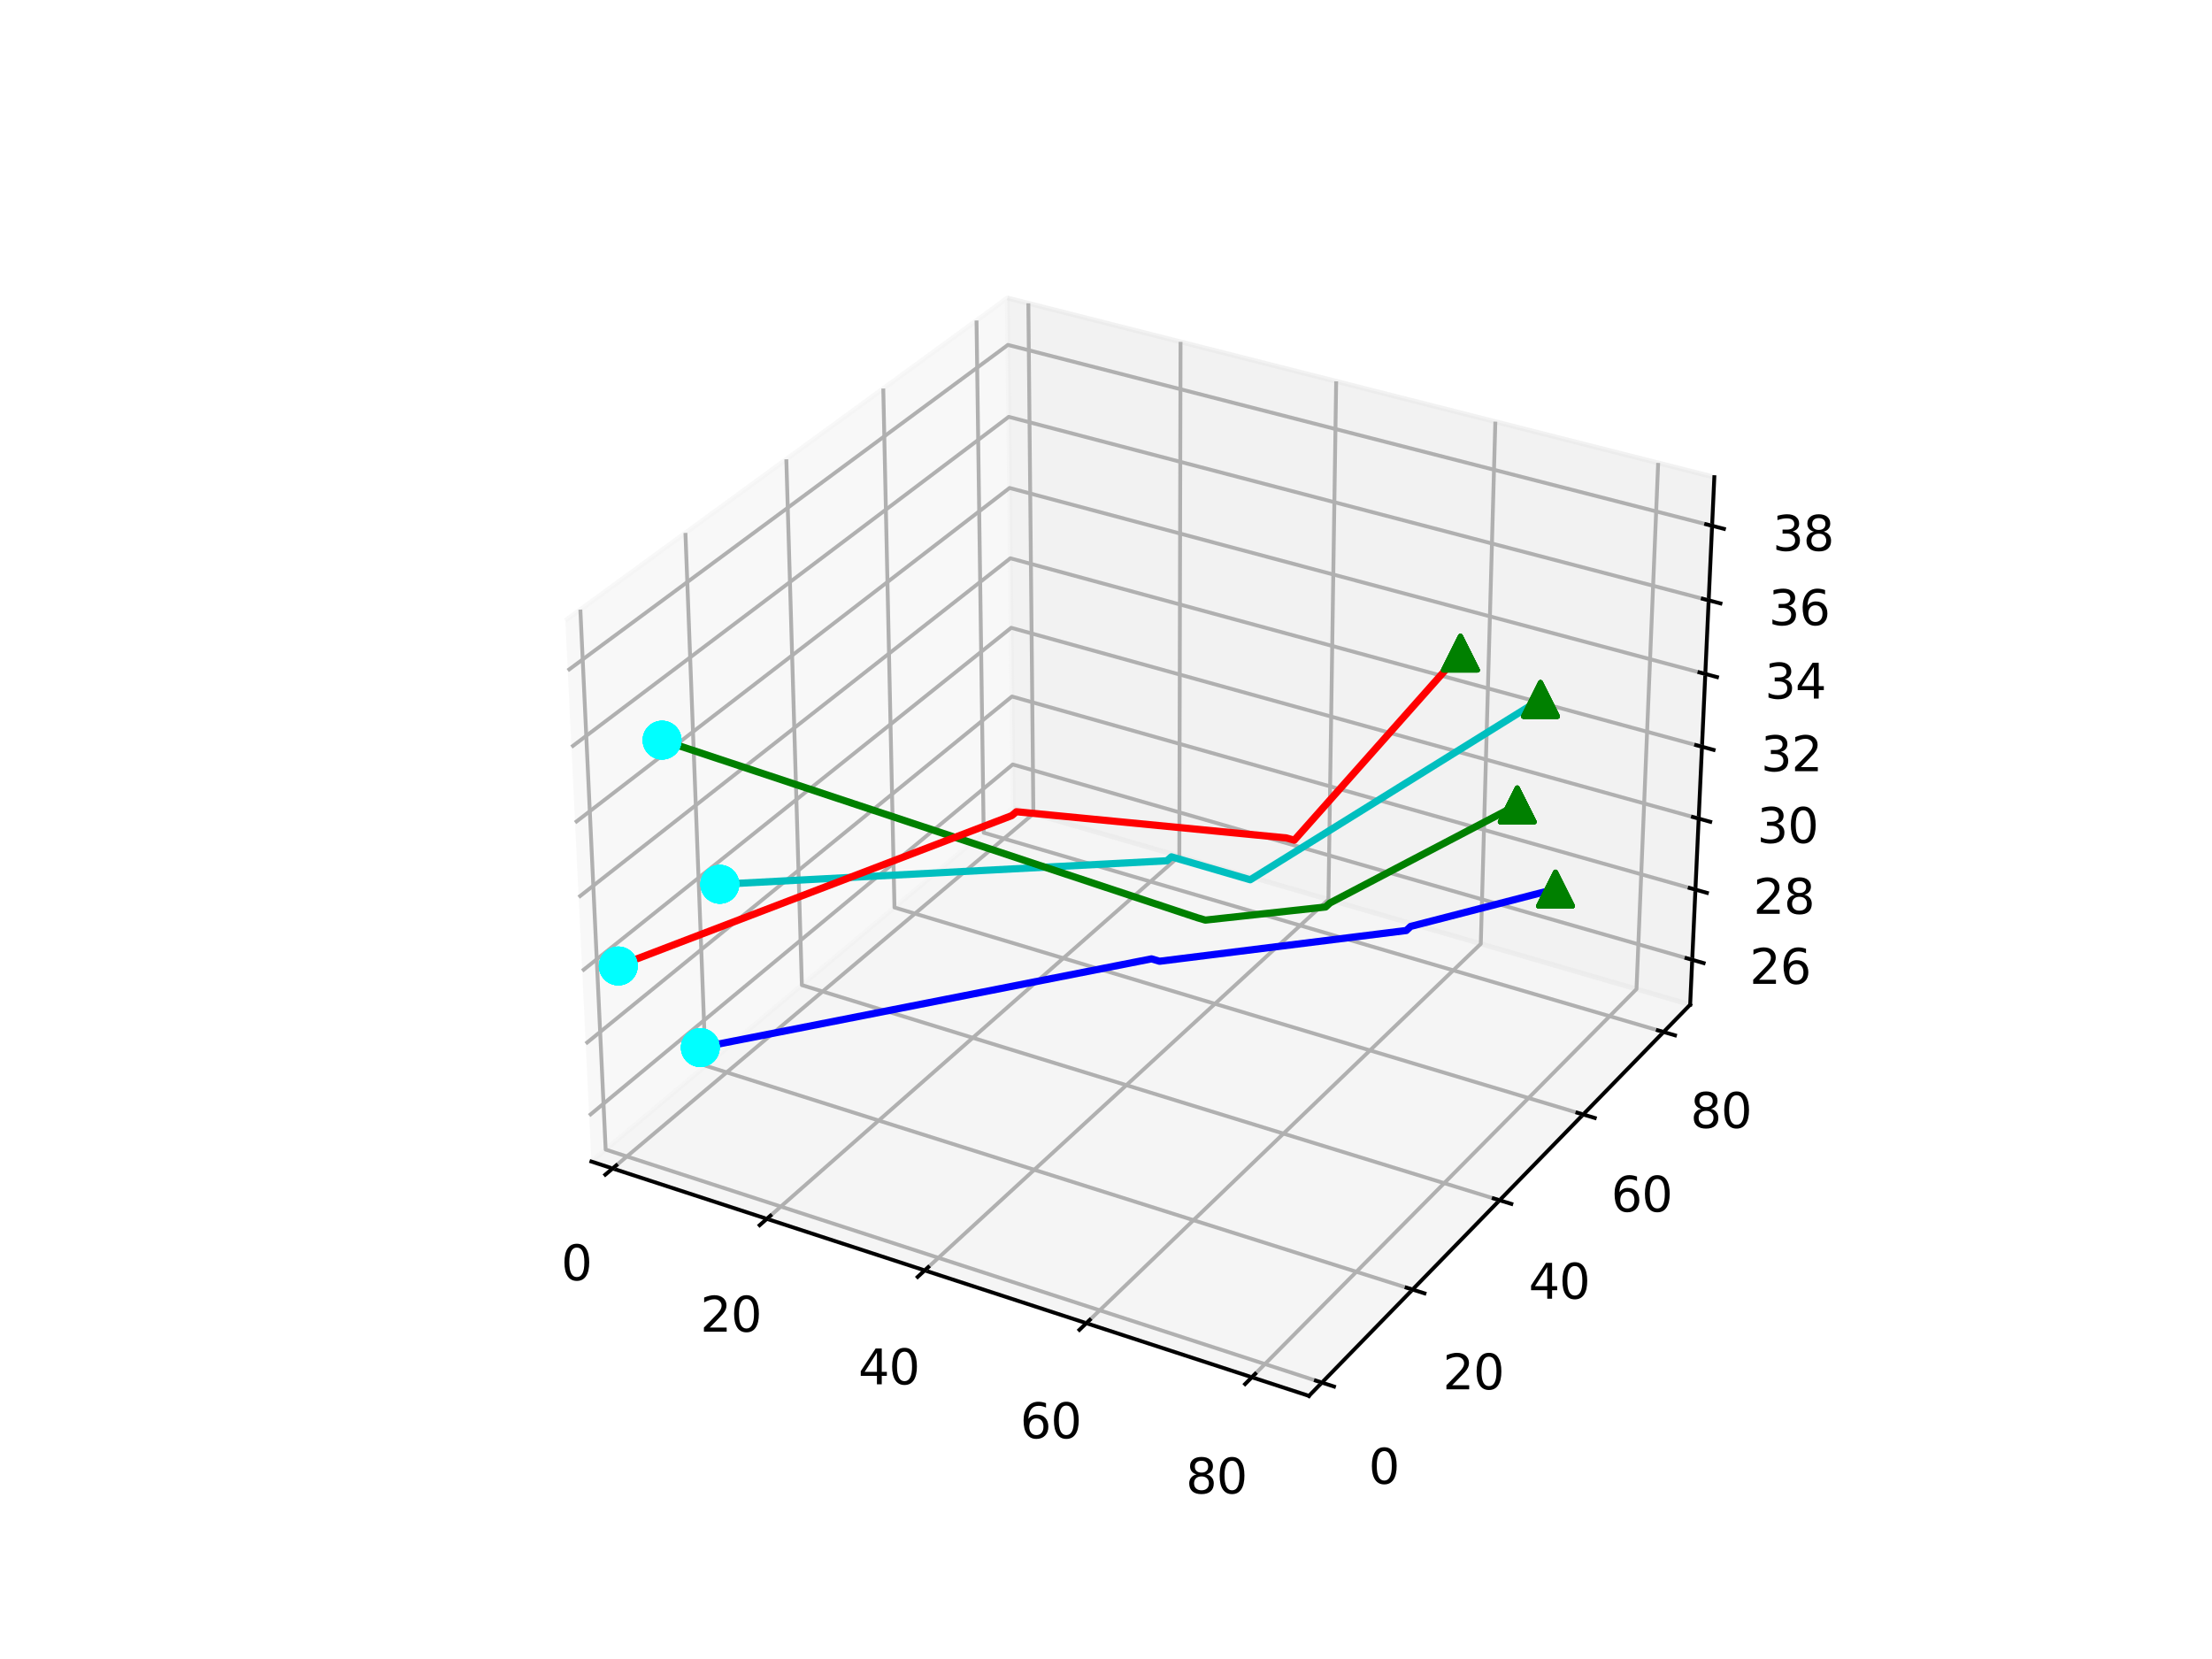 <?xml version="1.0" encoding="utf-8" standalone="no"?>
<!DOCTYPE svg PUBLIC "-//W3C//DTD SVG 1.1//EN"
  "http://www.w3.org/Graphics/SVG/1.1/DTD/svg11.dtd">
<svg xmlns:xlink="http://www.w3.org/1999/xlink" width="460.8pt" height="345.6pt" viewBox="0 0 460.8 345.6" xmlns="http://www.w3.org/2000/svg" version="1.1">
 <defs>
  <style type="text/css">*{stroke-linejoin: round; stroke-linecap: butt}</style>
 </defs>
 <g id="figure_1">
  <g id="patch_1">
   <path d="M 0 345.6 
L 460.8 345.6 
L 460.8 0 
L 0 0 
z
" style="fill: #ffffff"/>
  </g>
  <g id="patch_2">
   <path d="M 103.104 307.584 
L 369.216 307.584 
L 369.216 41.472 
L 103.104 41.472 
z
" style="fill: #ffffff"/>
  </g>
  <g id="pane3d_1">
   <g id="patch_3">
    <path d="M 123.197 241.969 
L 211.076 168.307 
L 209.855 62.074 
L 117.77 129.273 
" style="fill: #f2f2f2; opacity: 0.5; stroke: #f2f2f2; stroke-linejoin: miter"/>
   </g>
  </g>
  <g id="pane3d_2">
   <g id="patch_4">
    <path d="M 211.076 168.307 
L 352.09 209.295 
L 357.123 99.402 
L 209.855 62.074 
" style="fill: #e6e6e6; opacity: 0.5; stroke: #e6e6e6; stroke-linejoin: miter"/>
   </g>
  </g>
  <g id="pane3d_3">
   <g id="patch_5">
    <path d="M 123.197 241.969 
L 272.679 290.79 
L 352.09 209.295 
L 211.076 168.307 
" style="fill: #ececec; opacity: 0.5; stroke: #ececec; stroke-linejoin: miter"/>
   </g>
  </g>
  <g id="axis3d_1">
   <g id="line2d_1">
    <path d="M 123.197 241.969 
L 272.679 290.79 
" style="fill: none; stroke: #000000; stroke-width: 0.8; stroke-linecap: square"/>
   </g>
   <g id="Line3DCollection_1">
    <path d="M 127.623 243.415 
L 215.269 169.526 
L 214.225 63.182 
" style="fill: none; stroke: #b0b0b0; stroke-width: 0.8"/>
    <path d="M 159.752 253.908 
L 245.676 178.364 
L 245.931 71.218 
" style="fill: none; stroke: #b0b0b0; stroke-width: 0.8"/>
    <path d="M 192.637 264.648 
L 276.737 187.393 
L 278.35 79.436 
" style="fill: none; stroke: #b0b0b0; stroke-width: 0.8"/>
    <path d="M 226.304 275.644 
L 308.475 196.618 
L 311.507 87.84 
" style="fill: none; stroke: #b0b0b0; stroke-width: 0.8"/>
    <path d="M 260.782 286.904 
L 340.912 206.046 
L 345.426 96.437 
" style="fill: none; stroke: #b0b0b0; stroke-width: 0.8"/>
   </g>
   <g id="xtick_1">
    <g id="line2d_2">
     <path d="M 128.386 242.772 
L 126.094 244.704 
" style="fill: none; stroke: #000000; stroke-width: 0.8; stroke-linecap: square"/>
    </g>
    <g id="text_1">
     <!-- 0 -->
     <g transform="translate(116.909 266.692)scale(0.1 -0.1)">
      <defs>
       <path id="DejaVuSans-30" d="M 2034 4250 
Q 1547 4250 1301 3770 
Q 1056 3291 1056 2328 
Q 1056 1369 1301 889 
Q 1547 409 2034 409 
Q 2525 409 2770 889 
Q 3016 1369 3016 2328 
Q 3016 3291 2770 3770 
Q 2525 4250 2034 4250 
z
M 2034 4750 
Q 2819 4750 3233 4129 
Q 3647 3509 3647 2328 
Q 3647 1150 3233 529 
Q 2819 -91 2034 -91 
Q 1250 -91 836 529 
Q 422 1150 422 2328 
Q 422 3509 836 4129 
Q 1250 4750 2034 4750 
z
" transform="scale(0.016)"/>
      </defs>
      <use xlink:href="#DejaVuSans-30"/>
     </g>
    </g>
   </g>
   <g id="xtick_2">
    <g id="line2d_3">
     <path d="M 160.501 253.25 
L 158.251 255.228 
" style="fill: none; stroke: #000000; stroke-width: 0.8; stroke-linecap: square"/>
    </g>
    <g id="text_2">
     <!-- 20 -->
     <g transform="translate(145.889 277.408)scale(0.1 -0.1)">
      <defs>
       <path id="DejaVuSans-32" d="M 1228 531 
L 3431 531 
L 3431 0 
L 469 0 
L 469 531 
Q 828 903 1448 1529 
Q 2069 2156 2228 2338 
Q 2531 2678 2651 2914 
Q 2772 3150 2772 3378 
Q 2772 3750 2511 3984 
Q 2250 4219 1831 4219 
Q 1534 4219 1204 4116 
Q 875 4013 500 3803 
L 500 4441 
Q 881 4594 1212 4672 
Q 1544 4750 1819 4750 
Q 2544 4750 2975 4387 
Q 3406 4025 3406 3419 
Q 3406 3131 3298 2873 
Q 3191 2616 2906 2266 
Q 2828 2175 2409 1742 
Q 1991 1309 1228 531 
z
" transform="scale(0.016)"/>
      </defs>
      <use xlink:href="#DejaVuSans-32"/>
      <use xlink:href="#DejaVuSans-30" x="63.623"/>
     </g>
    </g>
   </g>
   <g id="xtick_3">
    <g id="line2d_4">
     <path d="M 193.37 263.974 
L 191.166 265.999 
" style="fill: none; stroke: #000000; stroke-width: 0.8; stroke-linecap: square"/>
    </g>
    <g id="text_3">
     <!-- 40 -->
     <g transform="translate(178.81 288.376)scale(0.1 -0.1)">
      <defs>
       <path id="DejaVuSans-34" d="M 2419 4116 
L 825 1625 
L 2419 1625 
L 2419 4116 
z
M 2253 4666 
L 3047 4666 
L 3047 1625 
L 3713 1625 
L 3713 1100 
L 3047 1100 
L 3047 0 
L 2419 0 
L 2419 1100 
L 313 1100 
L 313 1709 
L 2253 4666 
z
" transform="scale(0.016)"/>
      </defs>
      <use xlink:href="#DejaVuSans-34"/>
      <use xlink:href="#DejaVuSans-30" x="63.623"/>
     </g>
    </g>
   </g>
   <g id="xtick_4">
    <g id="line2d_5">
     <path d="M 227.021 274.954 
L 224.866 277.027 
" style="fill: none; stroke: #000000; stroke-width: 0.8; stroke-linecap: square"/>
    </g>
    <g id="text_4">
     <!-- 60 -->
     <g transform="translate(212.517 299.607)scale(0.1 -0.1)">
      <defs>
       <path id="DejaVuSans-36" d="M 2113 2584 
Q 1688 2584 1439 2293 
Q 1191 2003 1191 1497 
Q 1191 994 1439 701 
Q 1688 409 2113 409 
Q 2538 409 2786 701 
Q 3034 994 3034 1497 
Q 3034 2003 2786 2293 
Q 2538 2584 2113 2584 
z
M 3366 4563 
L 3366 3988 
Q 3128 4100 2886 4159 
Q 2644 4219 2406 4219 
Q 1781 4219 1451 3797 
Q 1122 3375 1075 2522 
Q 1259 2794 1537 2939 
Q 1816 3084 2150 3084 
Q 2853 3084 3261 2657 
Q 3669 2231 3669 1497 
Q 3669 778 3244 343 
Q 2819 -91 2113 -91 
Q 1303 -91 875 529 
Q 447 1150 447 2328 
Q 447 3434 972 4092 
Q 1497 4750 2381 4750 
Q 2619 4750 2861 4703 
Q 3103 4656 3366 4563 
z
" transform="scale(0.016)"/>
      </defs>
      <use xlink:href="#DejaVuSans-36"/>
      <use xlink:href="#DejaVuSans-30" x="63.623"/>
     </g>
    </g>
   </g>
   <g id="xtick_5">
    <g id="line2d_6">
     <path d="M 261.482 286.198 
L 259.378 288.321 
" style="fill: none; stroke: #000000; stroke-width: 0.8; stroke-linecap: square"/>
    </g>
    <g id="text_5">
     <!-- 80 -->
     <g transform="translate(247.039 311.109)scale(0.1 -0.1)">
      <defs>
       <path id="DejaVuSans-38" d="M 2034 2216 
Q 1584 2216 1326 1975 
Q 1069 1734 1069 1313 
Q 1069 891 1326 650 
Q 1584 409 2034 409 
Q 2484 409 2743 651 
Q 3003 894 3003 1313 
Q 3003 1734 2745 1975 
Q 2488 2216 2034 2216 
z
M 1403 2484 
Q 997 2584 770 2862 
Q 544 3141 544 3541 
Q 544 4100 942 4425 
Q 1341 4750 2034 4750 
Q 2731 4750 3128 4425 
Q 3525 4100 3525 3541 
Q 3525 3141 3298 2862 
Q 3072 2584 2669 2484 
Q 3125 2378 3379 2068 
Q 3634 1759 3634 1313 
Q 3634 634 3220 271 
Q 2806 -91 2034 -91 
Q 1263 -91 848 271 
Q 434 634 434 1313 
Q 434 1759 690 2068 
Q 947 2378 1403 2484 
z
M 1172 3481 
Q 1172 3119 1398 2916 
Q 1625 2713 2034 2713 
Q 2441 2713 2670 2916 
Q 2900 3119 2900 3481 
Q 2900 3844 2670 4047 
Q 2441 4250 2034 4250 
Q 1625 4250 1398 4047 
Q 1172 3844 1172 3481 
z
" transform="scale(0.016)"/>
      </defs>
      <use xlink:href="#DejaVuSans-38"/>
      <use xlink:href="#DejaVuSans-30" x="63.623"/>
     </g>
    </g>
   </g>
  </g>
  <g id="axis3d_2">
   <g id="line2d_7">
    <path d="M 352.09 209.295 
L 272.679 290.79 
" style="fill: none; stroke: #000000; stroke-width: 0.8; stroke-linecap: square"/>
   </g>
   <g id="Line3DCollection_2">
    <path d="M 120.898 126.99 
L 126.171 239.476 
L 275.378 288.02 
" style="fill: none; stroke: #b0b0b0; stroke-width: 0.8"/>
    <path d="M 142.787 111.017 
L 147.006 222.013 
L 294.263 268.64 
" style="fill: none; stroke: #b0b0b0; stroke-width: 0.8"/>
    <path d="M 163.805 95.679 
L 167.046 205.214 
L 312.391 250.036 
" style="fill: none; stroke: #b0b0b0; stroke-width: 0.8"/>
    <path d="M 184.002 80.94 
L 186.337 189.044 
L 329.806 232.164 
" style="fill: none; stroke: #b0b0b0; stroke-width: 0.8"/>
    <path d="M 203.426 66.765 
L 204.92 173.468 
L 346.55 214.98 
" style="fill: none; stroke: #b0b0b0; stroke-width: 0.8"/>
   </g>
   <g id="xtick_6">
    <g id="line2d_8">
     <path d="M 274.121 287.611 
L 277.897 288.84 
" style="fill: none; stroke: #000000; stroke-width: 0.8; stroke-linecap: square"/>
    </g>
    <g id="text_6">
     <!-- 0 -->
     <g transform="translate(285.115 309.085)scale(0.1 -0.1)">
      <use xlink:href="#DejaVuSans-30"/>
     </g>
    </g>
   </g>
   <g id="xtick_7">
    <g id="line2d_9">
     <path d="M 293.023 268.247 
L 296.746 269.426 
" style="fill: none; stroke: #000000; stroke-width: 0.8; stroke-linecap: square"/>
    </g>
    <g id="text_7">
     <!-- 20 -->
     <g transform="translate(300.565 289.417)scale(0.1 -0.1)">
      <use xlink:href="#DejaVuSans-32"/>
      <use xlink:href="#DejaVuSans-30" x="63.623"/>
     </g>
    </g>
   </g>
   <g id="xtick_8">
    <g id="line2d_10">
     <path d="M 311.168 249.659 
L 314.839 250.791 
" style="fill: none; stroke: #000000; stroke-width: 0.8; stroke-linecap: square"/>
    </g>
    <g id="text_8">
     <!-- 40 -->
     <g transform="translate(318.449 270.539)scale(0.1 -0.1)">
      <use xlink:href="#DejaVuSans-34"/>
      <use xlink:href="#DejaVuSans-30" x="63.623"/>
     </g>
    </g>
   </g>
   <g id="xtick_9">
    <g id="line2d_11">
     <path d="M 328.6 231.802 
L 332.22 232.89 
" style="fill: none; stroke: #000000; stroke-width: 0.8; stroke-linecap: square"/>
    </g>
    <g id="text_9">
     <!-- 60 -->
     <g transform="translate(335.63 252.402)scale(0.1 -0.1)">
      <use xlink:href="#DejaVuSans-36"/>
      <use xlink:href="#DejaVuSans-30" x="63.623"/>
     </g>
    </g>
   </g>
   <g id="xtick_10">
    <g id="line2d_12">
     <path d="M 345.361 214.632 
L 348.931 215.678 
" style="fill: none; stroke: #000000; stroke-width: 0.8; stroke-linecap: square"/>
    </g>
    <g id="text_10">
     <!-- 80 -->
     <g transform="translate(352.149 234.966)scale(0.1 -0.1)">
      <use xlink:href="#DejaVuSans-38"/>
      <use xlink:href="#DejaVuSans-30" x="63.623"/>
     </g>
    </g>
   </g>
  </g>
  <g id="axis3d_3">
   <g id="line2d_13">
    <path d="M 352.09 209.295 
L 357.123 99.402 
" style="fill: none; stroke: #000000; stroke-width: 0.8; stroke-linecap: square"/>
   </g>
   <g id="Line3DCollection_3">
    <path d="M 352.519 199.943 
L 210.972 159.25 
L 122.736 232.394 
" style="fill: none; stroke: #b0b0b0; stroke-width: 0.8"/>
    <path d="M 353.188 185.322 
L 210.809 145.095 
L 122.015 217.417 
" style="fill: none; stroke: #b0b0b0; stroke-width: 0.8"/>
    <path d="M 353.866 170.526 
L 210.645 130.778 
L 121.285 202.255 
" style="fill: none; stroke: #b0b0b0; stroke-width: 0.8"/>
    <path d="M 354.551 155.552 
L 210.478 116.298 
L 120.545 186.903 
" style="fill: none; stroke: #b0b0b0; stroke-width: 0.8"/>
    <path d="M 355.245 140.397 
L 210.31 101.652 
L 119.797 171.359 
" style="fill: none; stroke: #b0b0b0; stroke-width: 0.8"/>
    <path d="M 355.948 125.058 
L 210.139 86.836 
L 119.039 155.618 
" style="fill: none; stroke: #b0b0b0; stroke-width: 0.8"/>
    <path d="M 356.659 109.531 
L 209.967 71.847 
L 118.271 139.676 
" style="fill: none; stroke: #b0b0b0; stroke-width: 0.8"/>
   </g>
   <g id="xtick_11">
    <g id="line2d_14">
     <path d="M 351.33 199.602 
L 354.898 200.627 
" style="fill: none; stroke: #000000; stroke-width: 0.8; stroke-linecap: square"/>
    </g>
    <g id="text_11">
     <!-- 26 -->
     <g transform="translate(364.473 204.955)scale(0.1 -0.1)">
      <use xlink:href="#DejaVuSans-32"/>
      <use xlink:href="#DejaVuSans-36" x="63.623"/>
     </g>
    </g>
   </g>
   <g id="xtick_12">
    <g id="line2d_15">
     <path d="M 351.993 184.984 
L 355.582 185.998 
" style="fill: none; stroke: #000000; stroke-width: 0.8; stroke-linecap: square"/>
    </g>
    <g id="text_12">
     <!-- 28 -->
     <g transform="translate(365.249 190.363)scale(0.1 -0.1)">
      <use xlink:href="#DejaVuSans-32"/>
      <use xlink:href="#DejaVuSans-38" x="63.623"/>
     </g>
    </g>
   </g>
   <g id="xtick_13">
    <g id="line2d_16">
     <path d="M 352.663 170.192 
L 356.274 171.194 
" style="fill: none; stroke: #000000; stroke-width: 0.8; stroke-linecap: square"/>
    </g>
    <g id="text_13">
     <!-- 30 -->
     <g transform="translate(366.034 175.596)scale(0.1 -0.1)">
      <defs>
       <path id="DejaVuSans-33" d="M 2597 2516 
Q 3050 2419 3304 2112 
Q 3559 1806 3559 1356 
Q 3559 666 3084 287 
Q 2609 -91 1734 -91 
Q 1441 -91 1130 -33 
Q 819 25 488 141 
L 488 750 
Q 750 597 1062 519 
Q 1375 441 1716 441 
Q 2309 441 2620 675 
Q 2931 909 2931 1356 
Q 2931 1769 2642 2001 
Q 2353 2234 1838 2234 
L 1294 2234 
L 1294 2753 
L 1863 2753 
Q 2328 2753 2575 2939 
Q 2822 3125 2822 3475 
Q 2822 3834 2567 4026 
Q 2313 4219 1838 4219 
Q 1578 4219 1281 4162 
Q 984 4106 628 3988 
L 628 4550 
Q 988 4650 1302 4700 
Q 1616 4750 1894 4750 
Q 2613 4750 3031 4423 
Q 3450 4097 3450 3541 
Q 3450 3153 3228 2886 
Q 3006 2619 2597 2516 
z
" transform="scale(0.016)"/>
      </defs>
      <use xlink:href="#DejaVuSans-33"/>
      <use xlink:href="#DejaVuSans-30" x="63.623"/>
     </g>
    </g>
   </g>
   <g id="xtick_14">
    <g id="line2d_17">
     <path d="M 353.341 155.222 
L 356.975 156.213 
" style="fill: none; stroke: #000000; stroke-width: 0.8; stroke-linecap: square"/>
    </g>
    <g id="text_14">
     <!-- 32 -->
     <g transform="translate(366.829 160.653)scale(0.1 -0.1)">
      <use xlink:href="#DejaVuSans-33"/>
      <use xlink:href="#DejaVuSans-32" x="63.623"/>
     </g>
    </g>
   </g>
   <g id="xtick_15">
    <g id="line2d_18">
     <path d="M 354.027 140.072 
L 357.684 141.049 
" style="fill: none; stroke: #000000; stroke-width: 0.8; stroke-linecap: square"/>
    </g>
    <g id="text_15">
     <!-- 34 -->
     <g transform="translate(367.633 145.53)scale(0.1 -0.1)">
      <use xlink:href="#DejaVuSans-33"/>
      <use xlink:href="#DejaVuSans-34" x="63.623"/>
     </g>
    </g>
   </g>
   <g id="xtick_16">
    <g id="line2d_19">
     <path d="M 354.722 124.737 
L 358.402 125.702 
" style="fill: none; stroke: #000000; stroke-width: 0.8; stroke-linecap: square"/>
    </g>
    <g id="text_16">
     <!-- 36 -->
     <g transform="translate(368.447 130.224)scale(0.1 -0.1)">
      <use xlink:href="#DejaVuSans-33"/>
      <use xlink:href="#DejaVuSans-36" x="63.623"/>
     </g>
    </g>
   </g>
   <g id="xtick_17">
    <g id="line2d_20">
     <path d="M 355.425 109.214 
L 359.129 110.166 
" style="fill: none; stroke: #000000; stroke-width: 0.8; stroke-linecap: square"/>
    </g>
    <g id="text_17">
     <!-- 38 -->
     <g transform="translate(369.271 114.73)scale(0.1 -0.1)">
      <use xlink:href="#DejaVuSans-33"/>
      <use xlink:href="#DejaVuSans-38" x="63.623"/>
     </g>
    </g>
   </g>
  </g>
  <g id="axes_1">
   <g id="line2d_21">
    <path d="M 149.951 184.213 
L 243.088 179.316 
L 244.026 178.493 
L 258.799 182.79 
L 260.45 183.27 
L 320.911 145.704 
" clip-path="url(#p30efcabfeb)" style="fill: none; stroke: #00bfbf; stroke-width: 1.5; stroke-linecap: square"/>
   </g>
   <g id="line2d_22">
    <path d="M 137.92 154.184 
L 249.432 191.184 
L 251.094 191.674 
L 276.145 188.944 
L 277.061 188.102 
L 316.069 167.677 
" clip-path="url(#p30efcabfeb)" style="fill: none; stroke: #008000; stroke-width: 1.5; stroke-linecap: square"/>
   </g>
   <g id="line2d_23">
    <path d="M 145.888 218.232 
L 239.876 199.748 
L 241.549 200.248 
L 292.96 193.842 
L 293.864 192.989 
L 324.041 185.205 
" clip-path="url(#p30efcabfeb)" style="fill: none; stroke: #0000ff; stroke-width: 1.5; stroke-linecap: square"/>
   </g>
   <g id="line2d_24">
    <path d="M 128.801 201.229 
L 210.773 169.905 
L 211.732 169.099 
L 267.983 174.559 
L 269.623 175.03 
L 304.239 136.058 
" clip-path="url(#p30efcabfeb)" style="fill: none; stroke: #ff0000; stroke-width: 1.5; stroke-linecap: square"/>
   </g>
   <g id="Path3DCollection_1">
    <defs>
     <path id="m391c436fb6" d="M 0 -3.536 
L -3.536 3.536 
L 3.536 3.536 
z
" style="stroke: #008000"/>
    </defs>
    <g clip-path="url(#p30efcabfeb)">
     <use xlink:href="#m391c436fb6" x="320.911" y="145.704" style="fill: #008000; stroke: #008000"/>
    </g>
   </g>
   <g id="Path3DCollection_2">
    <g clip-path="url(#p30efcabfeb)">
     <use xlink:href="#m391c436fb6" x="320.911" y="145.704" style="fill: #008000; stroke: #008000"/>
    </g>
   </g>
   <g id="Path3DCollection_3">
    <g clip-path="url(#p30efcabfeb)">
     <use xlink:href="#m391c436fb6" x="320.911" y="145.704" style="fill: #008000; stroke: #008000"/>
    </g>
   </g>
   <g id="Path3DCollection_4">
    <g clip-path="url(#p30efcabfeb)">
     <use xlink:href="#m391c436fb6" x="320.911" y="145.704" style="fill: #008000; stroke: #008000"/>
    </g>
   </g>
   <g id="Path3DCollection_5">
    <g clip-path="url(#p30efcabfeb)">
     <use xlink:href="#m391c436fb6" x="320.911" y="145.704" style="fill: #008000; stroke: #008000"/>
    </g>
   </g>
   <g id="Path3DCollection_6">
    <g clip-path="url(#p30efcabfeb)">
     <use xlink:href="#m391c436fb6" x="320.911" y="145.704" style="fill: #008000; stroke: #008000"/>
    </g>
   </g>
   <g id="Path3DCollection_7">
    <defs>
     <path id="m4d051d1fad" d="M 0 3.536 
C 0.938 3.536 1.837 3.163 2.5 2.5 
C 3.163 1.837 3.536 0.938 3.536 0 
C 3.536 -0.938 3.163 -1.837 2.5 -2.5 
C 1.837 -3.163 0.938 -3.536 0 -3.536 
C -0.938 -3.536 -1.837 -3.163 -2.5 -2.5 
C -3.163 -1.837 -3.536 -0.938 -3.536 0 
C -3.536 0.938 -3.163 1.837 -2.5 2.5 
C -1.837 3.163 -0.938 3.536 0 3.536 
z
" style="stroke: #00ffff"/>
    </defs>
    <g clip-path="url(#p30efcabfeb)">
     <use xlink:href="#m4d051d1fad" x="145.888" y="218.232" style="fill: #00ffff; stroke: #00ffff"/>
    </g>
   </g>
   <g id="Path3DCollection_8">
    <g clip-path="url(#p30efcabfeb)">
     <use xlink:href="#m4d051d1fad" x="145.888" y="218.232" style="fill: #00ffff; stroke: #00ffff"/>
    </g>
   </g>
   <g id="Path3DCollection_9">
    <g clip-path="url(#p30efcabfeb)">
     <use xlink:href="#m4d051d1fad" x="145.888" y="218.232" style="fill: #00ffff; stroke: #00ffff"/>
    </g>
   </g>
   <g id="Path3DCollection_10">
    <g clip-path="url(#p30efcabfeb)">
     <use xlink:href="#m4d051d1fad" x="145.888" y="218.232" style="fill: #00ffff; stroke: #00ffff"/>
    </g>
   </g>
   <g id="Path3DCollection_11">
    <g clip-path="url(#p30efcabfeb)">
     <use xlink:href="#m4d051d1fad" x="145.888" y="218.232" style="fill: #00ffff; stroke: #00ffff"/>
    </g>
   </g>
   <g id="Path3DCollection_12">
    <g clip-path="url(#p30efcabfeb)">
     <use xlink:href="#m4d051d1fad" x="145.888" y="218.232" style="fill: #00ffff; stroke: #00ffff"/>
    </g>
   </g>
   <g id="Path3DCollection_13">
    <g clip-path="url(#p30efcabfeb)">
     <use xlink:href="#m4d051d1fad" x="149.951" y="184.213" style="fill: #00ffff; stroke: #00ffff"/>
    </g>
   </g>
   <g id="Path3DCollection_14">
    <g clip-path="url(#p30efcabfeb)">
     <use xlink:href="#m4d051d1fad" x="149.951" y="184.213" style="fill: #00ffff; stroke: #00ffff"/>
    </g>
   </g>
   <g id="Path3DCollection_15">
    <g clip-path="url(#p30efcabfeb)">
     <use xlink:href="#m4d051d1fad" x="149.951" y="184.213" style="fill: #00ffff; stroke: #00ffff"/>
    </g>
   </g>
   <g id="Path3DCollection_16">
    <g clip-path="url(#p30efcabfeb)">
     <use xlink:href="#m4d051d1fad" x="149.951" y="184.213" style="fill: #00ffff; stroke: #00ffff"/>
    </g>
   </g>
   <g id="Path3DCollection_17">
    <g clip-path="url(#p30efcabfeb)">
     <use xlink:href="#m4d051d1fad" x="149.951" y="184.213" style="fill: #00ffff; stroke: #00ffff"/>
    </g>
   </g>
   <g id="Path3DCollection_18">
    <g clip-path="url(#p30efcabfeb)">
     <use xlink:href="#m4d051d1fad" x="149.951" y="184.213" style="fill: #00ffff; stroke: #00ffff"/>
    </g>
   </g>
   <g id="Path3DCollection_19">
    <g clip-path="url(#p30efcabfeb)">
     <use xlink:href="#m391c436fb6" x="324.041" y="185.205" style="fill: #008000; stroke: #008000"/>
    </g>
   </g>
   <g id="Path3DCollection_20">
    <g clip-path="url(#p30efcabfeb)">
     <use xlink:href="#m391c436fb6" x="324.041" y="185.205" style="fill: #008000; stroke: #008000"/>
    </g>
   </g>
   <g id="Path3DCollection_21">
    <g clip-path="url(#p30efcabfeb)">
     <use xlink:href="#m391c436fb6" x="324.041" y="185.205" style="fill: #008000; stroke: #008000"/>
    </g>
   </g>
   <g id="Path3DCollection_22">
    <g clip-path="url(#p30efcabfeb)">
     <use xlink:href="#m391c436fb6" x="324.041" y="185.205" style="fill: #008000; stroke: #008000"/>
    </g>
   </g>
   <g id="Path3DCollection_23">
    <g clip-path="url(#p30efcabfeb)">
     <use xlink:href="#m391c436fb6" x="324.041" y="185.205" style="fill: #008000; stroke: #008000"/>
    </g>
   </g>
   <g id="Path3DCollection_24">
    <g clip-path="url(#p30efcabfeb)">
     <use xlink:href="#m391c436fb6" x="324.041" y="185.205" style="fill: #008000; stroke: #008000"/>
    </g>
   </g>
   <g id="Path3DCollection_25">
    <g clip-path="url(#p30efcabfeb)">
     <use xlink:href="#m391c436fb6" x="304.239" y="136.058" style="fill: #008000; stroke: #008000"/>
    </g>
   </g>
   <g id="Path3DCollection_26">
    <g clip-path="url(#p30efcabfeb)">
     <use xlink:href="#m391c436fb6" x="304.239" y="136.058" style="fill: #008000; stroke: #008000"/>
    </g>
   </g>
   <g id="Path3DCollection_27">
    <g clip-path="url(#p30efcabfeb)">
     <use xlink:href="#m391c436fb6" x="304.239" y="136.058" style="fill: #008000; stroke: #008000"/>
    </g>
   </g>
   <g id="Path3DCollection_28">
    <g clip-path="url(#p30efcabfeb)">
     <use xlink:href="#m391c436fb6" x="304.239" y="136.058" style="fill: #008000; stroke: #008000"/>
    </g>
   </g>
   <g id="Path3DCollection_29">
    <g clip-path="url(#p30efcabfeb)">
     <use xlink:href="#m391c436fb6" x="304.239" y="136.058" style="fill: #008000; stroke: #008000"/>
    </g>
   </g>
   <g id="Path3DCollection_30">
    <g clip-path="url(#p30efcabfeb)">
     <use xlink:href="#m391c436fb6" x="304.239" y="136.058" style="fill: #008000; stroke: #008000"/>
    </g>
   </g>
   <g id="Path3DCollection_31">
    <g clip-path="url(#p30efcabfeb)">
     <use xlink:href="#m391c436fb6" x="316.069" y="167.677" style="fill: #008000; stroke: #008000"/>
    </g>
   </g>
   <g id="Path3DCollection_32">
    <g clip-path="url(#p30efcabfeb)">
     <use xlink:href="#m391c436fb6" x="316.069" y="167.677" style="fill: #008000; stroke: #008000"/>
    </g>
   </g>
   <g id="Path3DCollection_33">
    <g clip-path="url(#p30efcabfeb)">
     <use xlink:href="#m391c436fb6" x="316.069" y="167.677" style="fill: #008000; stroke: #008000"/>
    </g>
   </g>
   <g id="Path3DCollection_34">
    <g clip-path="url(#p30efcabfeb)">
     <use xlink:href="#m391c436fb6" x="316.069" y="167.677" style="fill: #008000; stroke: #008000"/>
    </g>
   </g>
   <g id="Path3DCollection_35">
    <g clip-path="url(#p30efcabfeb)">
     <use xlink:href="#m391c436fb6" x="316.069" y="167.677" style="fill: #008000; stroke: #008000"/>
    </g>
   </g>
   <g id="Path3DCollection_36">
    <g clip-path="url(#p30efcabfeb)">
     <use xlink:href="#m391c436fb6" x="316.069" y="167.677" style="fill: #008000; stroke: #008000"/>
    </g>
   </g>
   <g id="Path3DCollection_37">
    <g clip-path="url(#p30efcabfeb)">
     <use xlink:href="#m4d051d1fad" x="128.801" y="201.229" style="fill: #00ffff; stroke: #00ffff"/>
    </g>
   </g>
   <g id="Path3DCollection_38">
    <g clip-path="url(#p30efcabfeb)">
     <use xlink:href="#m4d051d1fad" x="128.801" y="201.229" style="fill: #00ffff; stroke: #00ffff"/>
    </g>
   </g>
   <g id="Path3DCollection_39">
    <g clip-path="url(#p30efcabfeb)">
     <use xlink:href="#m4d051d1fad" x="128.801" y="201.229" style="fill: #00ffff; stroke: #00ffff"/>
    </g>
   </g>
   <g id="Path3DCollection_40">
    <g clip-path="url(#p30efcabfeb)">
     <use xlink:href="#m4d051d1fad" x="128.801" y="201.229" style="fill: #00ffff; stroke: #00ffff"/>
    </g>
   </g>
   <g id="Path3DCollection_41">
    <g clip-path="url(#p30efcabfeb)">
     <use xlink:href="#m4d051d1fad" x="128.801" y="201.229" style="fill: #00ffff; stroke: #00ffff"/>
    </g>
   </g>
   <g id="Path3DCollection_42">
    <g clip-path="url(#p30efcabfeb)">
     <use xlink:href="#m4d051d1fad" x="128.801" y="201.229" style="fill: #00ffff; stroke: #00ffff"/>
    </g>
   </g>
   <g id="Path3DCollection_43">
    <g clip-path="url(#p30efcabfeb)">
     <use xlink:href="#m4d051d1fad" x="137.92" y="154.184" style="fill: #00ffff; stroke: #00ffff"/>
    </g>
   </g>
   <g id="Path3DCollection_44">
    <g clip-path="url(#p30efcabfeb)">
     <use xlink:href="#m4d051d1fad" x="137.92" y="154.184" style="fill: #00ffff; stroke: #00ffff"/>
    </g>
   </g>
   <g id="Path3DCollection_45">
    <g clip-path="url(#p30efcabfeb)">
     <use xlink:href="#m4d051d1fad" x="137.92" y="154.184" style="fill: #00ffff; stroke: #00ffff"/>
    </g>
   </g>
   <g id="Path3DCollection_46">
    <g clip-path="url(#p30efcabfeb)">
     <use xlink:href="#m4d051d1fad" x="137.92" y="154.184" style="fill: #00ffff; stroke: #00ffff"/>
    </g>
   </g>
   <g id="Path3DCollection_47">
    <g clip-path="url(#p30efcabfeb)">
     <use xlink:href="#m4d051d1fad" x="137.92" y="154.184" style="fill: #00ffff; stroke: #00ffff"/>
    </g>
   </g>
   <g id="Path3DCollection_48">
    <g clip-path="url(#p30efcabfeb)">
     <use xlink:href="#m4d051d1fad" x="137.92" y="154.184" style="fill: #00ffff; stroke: #00ffff"/>
    </g>
   </g>
  </g>
 </g>
 <defs>
  <clipPath id="p30efcabfeb">
   <rect x="103.104" y="41.472" width="266.112" height="266.112"/>
  </clipPath>
 </defs>
</svg>
